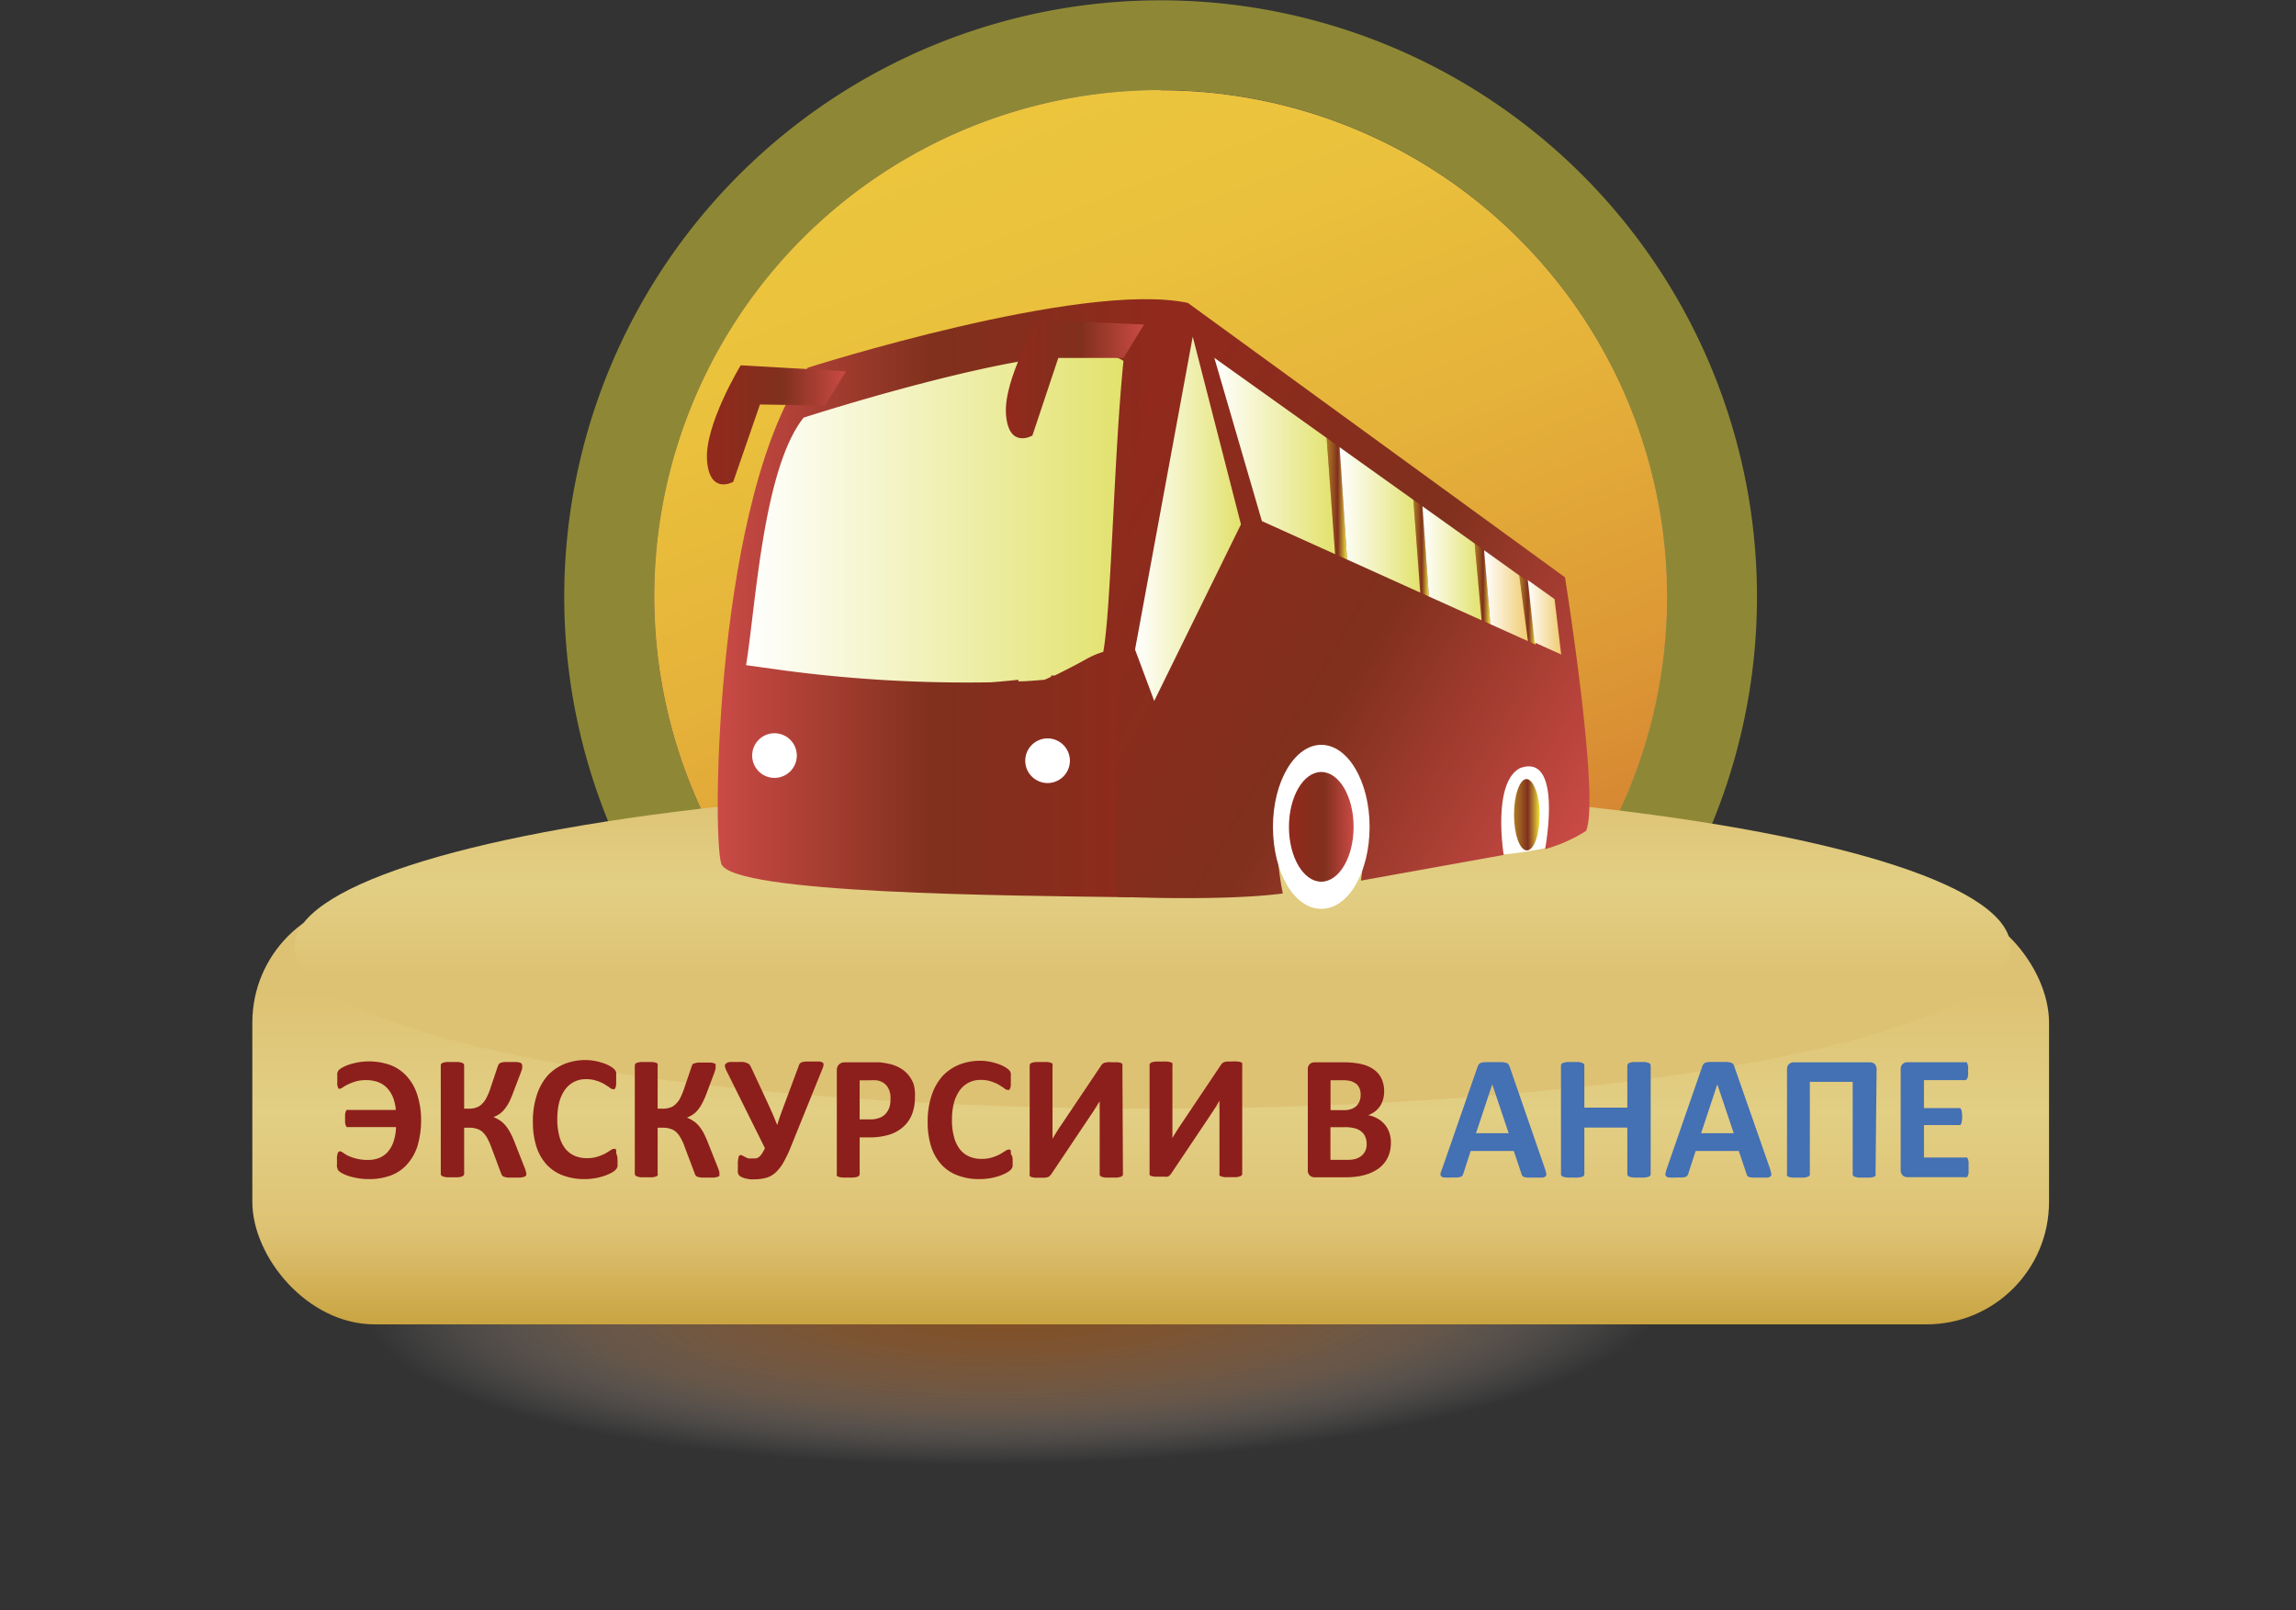 <svg xmlns="http://www.w3.org/2000/svg" xmlns:xlink="http://www.w3.org/1999/xlink" viewBox="0 0 218.1 152.94"><rect x="0" y="0" width="218.1" height="152.94" fill="#333333" stroke="none"/><defs><style>.cls-1{opacity:0.79;fill:url(#Безымянный_градиент_27);}.cls-2{fill:#f7ea3a;opacity:0.46;}.cls-3{fill:#ba9a6e;}.cls-4{fill:url(#Безымянный_градиент_8);}.cls-5{fill:url(#Безымянный_градиент_70);}.cls-6{fill:url(#Безымянный_градиент_68);}.cls-7{fill:url(#Безымянный_градиент_9);}.cls-8{fill:#fff;}.cls-9{fill:url(#Безымянный_градиент_152);}.cls-10{fill:url(#Безымянный_градиент_9-2);}.cls-11{fill:url(#Безымянный_градиент_152-2);}.cls-12{fill:url(#Безымянный_градиент_9-3);}.cls-13{fill:url(#Безымянный_градиент_9-4);}.cls-14{fill:url(#Безымянный_градиент_171);}.cls-15{fill:url(#Безымянный_градиент_171-2);}.cls-16{fill:url(#Безымянный_градиент_171-3);}.cls-17{fill:url(#Безымянный_градиент_171-4);}.cls-18{fill:url(#Безымянный_градиент_152-3);}.cls-19{fill:url(#Безымянный_градиент_152-4);}.cls-20{fill:url(#Безымянный_градиент_152-5);}.cls-21{fill:url(#Безымянный_градиент_64);}.cls-22{fill:url(#Безымянный_градиент_64-2);}.cls-23{fill:url(#Безымянный_градиент_9-5);}.cls-24{fill:url(#Безымянный_градиент_171-5);}.cls-25{fill:#8c1f1c;}.cls-26{fill:#4470b4;}</style><radialGradient id="Безымянный_градиент_27" cx="404.56" cy="3360.14" r="180.36" gradientTransform="matrix(0.6, -0.01, 0, 0.15, -146.19, -376.26)" gradientUnits="userSpaceOnUse"><stop offset="0" stop-color="#975721"/><stop offset="0.09" stop-color="#985a25" stop-opacity="0.97"/><stop offset="0.18" stop-color="#9b6232" stop-opacity="0.89"/><stop offset="0.28" stop-color="#a07047" stop-opacity="0.75"/><stop offset="0.38" stop-color="#a78365" stop-opacity="0.56"/><stop offset="0.47" stop-color="#b19c8c" stop-opacity="0.31"/><stop offset="0.57" stop-color="#bcbbba" stop-opacity="0"/><stop offset="0.57" stop-color="#bcbbbb" stop-opacity="0"/><stop offset="1" stop-color="#fff" stop-opacity="0"/></radialGradient><linearGradient id="Безымянный_градиент_8" x1="91.54" y1="9.32" x2="124.24" y2="92.04" gradientUnits="userSpaceOnUse"><stop offset="0" stop-color="#ecc63d"/><stop offset="0.22" stop-color="#eac13c"/><stop offset="0.5" stop-color="#e5b23a"/><stop offset="0.8" stop-color="#dd9935"/><stop offset="1" stop-color="#d68432"/></linearGradient><linearGradient id="Безымянный_градиент_70" x1="109.3" y1="125.8" x2="109.3" y2="85.5" gradientUnits="userSpaceOnUse"><stop offset="0" stop-color="#c9a441"/><stop offset="0.22" stop-color="#dec274"/><stop offset="0.5" stop-color="#e2cf84"/><stop offset="0.78" stop-color="#dec274"/></linearGradient><linearGradient id="Безымянный_градиент_68" x1="109.47" y1="68.51" x2="109.47" y2="99.31" gradientUnits="userSpaceOnUse"><stop offset="0.22" stop-color="#dec274"/><stop offset="0.5" stop-color="#e2cf84"/><stop offset="0.78" stop-color="#dec274"/></linearGradient><linearGradient id="Безымянный_градиент_9" x1="112.83" y1="56.82" x2="68.16" y2="56.82" gradientUnits="userSpaceOnUse"><stop offset="0" stop-color="#92291d"/><stop offset="0.54" stop-color="#80301d"/><stop offset="1" stop-color="#ca4a46"/></linearGradient><linearGradient id="Безымянный_градиент_152" x1="70.9" y1="49.2" x2="106.75" y2="49.2" gradientUnits="userSpaceOnUse"><stop offset="0" stop-color="#fff"/><stop offset="1" stop-color="#e2e26d"/></linearGradient><linearGradient id="Безымянный_градиент_9-2" x1="99.27" y1="51.08" x2="149.86" y2="80.28" xlink:href="#Безымянный_градиент_9"/><linearGradient id="Безымянный_градиент_152-2" x1="107.82" y1="49.28" x2="117.88" y2="49.28" xlink:href="#Безымянный_градиент_152"/><linearGradient id="Безымянный_градиент_9-3" x1="67.13" y1="40.36" x2="80.36" y2="40.36" xlink:href="#Безымянный_градиент_9"/><linearGradient id="Безымянный_градиент_9-4" x1="95.53" y1="36.03" x2="108.67" y2="36.03" xlink:href="#Безымянный_градиент_9"/><linearGradient id="Безымянный_градиент_171" x1="126.02" y1="47.38" x2="127.96" y2="47.38" gradientUnits="userSpaceOnUse"><stop offset="0" stop-color="#ad7a24"/><stop offset="0.21" stop-color="#9d6022"/><stop offset="0.54" stop-color="#80301d"/><stop offset="0.77" stop-color="#b7892c"/><stop offset="1" stop-color="#f1e63c"/></linearGradient><linearGradient id="Безымянный_градиент_171-2" x1="134.26" y1="52.07" x2="135.73" y2="52.07" xlink:href="#Безымянный_градиент_171"/><linearGradient id="Безымянный_градиент_171-3" x1="144.32" y1="57.94" x2="145.88" y2="57.94" xlink:href="#Безымянный_градиент_171"/><linearGradient id="Безымянный_градиент_171-4" x1="140.08" y1="55.46" x2="141.57" y2="55.46" xlink:href="#Безымянный_градиент_171"/><linearGradient id="Безымянный_градиент_152-3" x1="115.35" y1="43.32" x2="126.82" y2="43.32" xlink:href="#Безымянный_градиент_152"/><linearGradient id="Безымянный_градиент_152-4" x1="127.25" y1="49.38" x2="134.91" y2="49.38" xlink:href="#Безымянный_градиент_152"/><linearGradient id="Безымянный_градиент_152-5" x1="135.12" y1="53.5" x2="140.74" y2="53.5" xlink:href="#Безымянный_градиент_152"/><linearGradient id="Безымянный_градиент_64" x1="140.98" y1="56.59" x2="145.14" y2="56.59" gradientUnits="userSpaceOnUse"><stop offset="0" stop-color="#fff"/><stop offset="1" stop-color="#f0cb70"/></linearGradient><linearGradient id="Безымянный_градиент_64-2" x1="145.13" y1="58.64" x2="148.3" y2="58.64" xlink:href="#Безымянный_градиент_64"/><linearGradient id="Безымянный_градиент_9-5" x1="122.44" y1="78.54" x2="128.58" y2="78.54" xlink:href="#Безымянный_градиент_9"/><linearGradient id="Безымянный_градиент_171-5" x1="143.82" y1="77.38" x2="146.26" y2="77.38" xlink:href="#Безымянный_градиент_171"/></defs><title>Ресурс 13</title><g id="Слой_2" data-name="Слой 2"><g id="Слой_5" data-name="Слой 5"><path class="cls-1" d="M218.1,124.06c.32,15-48.25,27.9-108.48,28.83S.31,142.42,0,127.42s48.27-27.9,108.48-28.83S217.79,109.06,218.1,124.06Z"/></g><g id="Слой_3" data-name="Слой 3"><path class="cls-2" d="M62.16,56.65a48.09,48.09,0,1,1,89.89,23.78q4.35,1.13,8.41,2.48a56.65,56.65,0,1,0-100.18.46q4-1.4,8.39-2.56A47.8,47.8,0,0,1,62.16,56.65Z"/><path class="cls-3" d="M110.25,8.56A48.09,48.09,0,0,0,68.67,80.81a163.65,163.65,0,0,1,42.39-5.35,165.06,165.06,0,0,1,41,5,48.09,48.09,0,0,0-41.8-71.87Z"/><path class="cls-4" d="M110.25,8.56A48.09,48.09,0,0,0,68.67,80.81a163.65,163.65,0,0,1,42.39-5.35,165.06,165.06,0,0,1,41,5,48.09,48.09,0,0,0-41.8-71.87Z"/></g><g id="Слой_4" data-name="Слой 4"><rect class="cls-5" x="23.97" y="85.5" width="170.67" height="40.3" rx="11.63"/><ellipse class="cls-6" cx="109.47" cy="89.91" rx="81.5" ry="15.4"/></g><g id="Слой_1-2" data-name="Слой 1"><path class="cls-7" d="M76.72,34.93s26.05-8.3,36.11-6.16c-2.59,8.53-9,35-5.32,56.46-11.58-.16-38.1-.31-39-3.2S68,46.82,76.72,34.93Z"/><path class="cls-8" d="M147.73,80.34a8,8,0,0,0,.5-3c0-3.08-1.43-5.58-3.19-5.58s-3.19,2.5-3.19,5.58a7.46,7.46,0,0,0,.88,3.83A33.33,33.33,0,0,0,147.73,80.34Z"/><path class="cls-9" d="M74.59,63.7a132,132,0,0,0,19.57,1.11c.89-.07,1.76-.15,2.58-.24,0,.05,0,.1,0,.15.82,0,1.65-.09,2.48-.15l.62-.28,0-.12.34,0c1-.49,2-1,3-1.56a8.13,8.13,0,0,1,1.62-.69c.76-4.07,1-18.6,1.92-27.63-4.27-3.08-30.38,5.38-30.38,5.38-3.87,4.84-4.55,17.92-5.47,23.51Z"/><path class="cls-10" d="M112.85,28.78l35.81,26.06s3.36,21,2,24.09a14.65,14.65,0,0,1-3.89,1.73s1.74-9.19-2.37-7.7c-2.68,1.37-1.56,8.25-1.56,8.25l-13.56,2.44s1.77-11.49-3-12.34c-5.43-1-5.49,8.53-4.42,13.56-5.79.76-15.7.31-15.7.31S105.07,32.29,112.85,28.78Z"/><polygon class="cls-11" points="113.3 31.98 117.88 49.81 109.64 66.58 107.82 61.7 113.3 31.98"/><path class="cls-12" d="M80.36,35.27l-10-.57s-3.43,5.64-3.2,9,2.49,2.07,2.49,2.07l2.54-7.35,6.18.1Z"/><path class="cls-13" d="M108.67,30.83l-10-.46s-3.37,5.67-3.11,9,2.51,2,2.51,2l2.46-7.37,6.19,0Z"/><polygon class="cls-14" points="126.02 41.6 126.82 52.64 127.96 53.15 127.25 42.48 126.02 41.6"/><polygon class="cls-15" points="134.26 47.48 134.91 56.29 135.73 56.66 135.12 48.09 134.26 47.48"/><polygon class="cls-16" points="144.32 54.66 145.14 60.9 145.88 61.23 145.24 55.31 144.32 54.66"/><polygon class="cls-17" points="140.08 51.63 140.74 58.92 141.57 59.29 140.98 52.27 140.08 51.63"/><polygon class="cls-18" points="115.35 33.99 119.87 49.5 126.82 52.64 126.02 41.6 115.35 33.99"/><polygon class="cls-19" points="127.25 42.48 127.96 53.15 134.91 56.29 134.26 47.48 127.25 42.48"/><polygon class="cls-20" points="135.12 48.09 135.73 56.66 140.74 58.92 140.08 51.63 135.12 48.09"/><polygon class="cls-21" points="140.98 52.27 141.57 59.29 145.14 60.9 144.32 54.66 140.98 52.27"/><polygon class="cls-22" points="145.13 55.1 145.78 61.03 148.3 62.17 147.67 56.91 145.13 55.1"/><path class="cls-8" d="M130.1,78.54c0,4.3-2,7.79-4.59,7.79s-4.59-3.49-4.59-7.79,2.06-7.79,4.59-7.79S130.1,74.23,130.1,78.54Z"/><path class="cls-23" d="M128.58,78.54c0,2.88-1.37,5.21-3.07,5.21s-3.07-2.33-3.07-5.21,1.38-5.21,3.07-5.21S128.58,75.66,128.58,78.54Z"/><path class="cls-24" d="M146.26,77.38c0,1.87-.54,3.4-1.22,3.4s-1.22-1.53-1.22-3.4S144.37,74,145,74,146.26,75.5,146.26,77.38Z"/><path class="cls-8" d="M75.69,71.77a2.12,2.12,0,1,1-2.12-2.12A2.12,2.12,0,0,1,75.69,71.77Z"/><path class="cls-8" d="M101.63,72.26a2.12,2.12,0,1,1-2.12-2.12A2.12,2.12,0,0,1,101.63,72.26Z"/></g><g id="Слой_2-2" data-name="Слой 2"><path class="cls-25" d="M40,106.28a8.7,8.7,0,0,1-.33,2.54,4.82,4.82,0,0,1-1,1.78,3.91,3.91,0,0,1-1.56,1.06A5.88,5.88,0,0,1,35,112a6.31,6.31,0,0,1-1.67-.23,3.34,3.34,0,0,1-.68-.25,1.76,1.76,0,0,1-.42-.25,1.06,1.06,0,0,1-.16-.19c0-.06,0-.12-.06-.2a2,2,0,0,1,0-.3c0-.11,0-.26,0-.43a1.73,1.73,0,0,1,.07-.6c.05-.13.13-.19.22-.19a.6.6,0,0,1,.28.13,4.28,4.28,0,0,0,.48.29,4.39,4.39,0,0,0,1.89.4A2.85,2.85,0,0,0,36,110a2.19,2.19,0,0,0,.83-.58,2.78,2.78,0,0,0,.56-1,4.88,4.88,0,0,0,.23-1.36H33.09a.23.23,0,0,1-.14,0,.28.28,0,0,1-.1-.15,1.31,1.31,0,0,1-.07-.27c0-.1,0-.24,0-.4s0-.29,0-.4a1.31,1.31,0,0,1,.07-.27.3.3,0,0,1,.1-.14.24.24,0,0,1,.14,0H37.6a4.37,4.37,0,0,0-.28-1.22,2.92,2.92,0,0,0-.58-.89,2.21,2.21,0,0,0-.85-.54,3.16,3.16,0,0,0-1.09-.18,3.52,3.52,0,0,0-1,.12,4.88,4.88,0,0,0-.73.28,3.69,3.69,0,0,0-.51.29.71.71,0,0,1-.28.13.18.18,0,0,1-.1,0,.32.32,0,0,1-.08-.13,2.08,2.08,0,0,1-.06-.24,3.79,3.79,0,0,1,0-.38c0-.17,0-.31,0-.43a2,2,0,0,1,0-.29.69.69,0,0,1,.07-.19.36.36,0,0,1,.12-.16,1.73,1.73,0,0,1,.32-.21,3.36,3.36,0,0,1,.62-.27,7,7,0,0,1,.85-.21,6.06,6.06,0,0,1,3.07.26,4.06,4.06,0,0,1,1.54,1.05,4.72,4.72,0,0,1,1,1.75A7.66,7.66,0,0,1,40,106.28Z"/><path class="cls-25" d="M50,111.53a.28.28,0,0,1-.05.16.34.34,0,0,1-.18.1,2.15,2.15,0,0,1-.35.07l-.57,0-.58,0a2.08,2.08,0,0,1-.36-.07.44.44,0,0,1-.21-.13.75.75,0,0,1-.1-.2L46.68,109a6.31,6.31,0,0,0-.39-.88,2.61,2.61,0,0,0-.45-.59,1.35,1.35,0,0,0-.56-.31,2.15,2.15,0,0,0-.7-.1h-.49v4.37a.21.21,0,0,1-.06.16.38.38,0,0,1-.17.11,2,2,0,0,1-.34.07l-.54,0-.54,0a2,2,0,0,1-.34-.07.5.5,0,0,1-.18-.11.21.21,0,0,1-.05-.16V101.2a.2.2,0,0,1,.05-.15.5.5,0,0,1,.18-.11,2.12,2.12,0,0,1,.34-.06l.54,0,.54,0a2.12,2.12,0,0,1,.34.06.38.38,0,0,1,.17.11.2.2,0,0,1,.06.15v4.11h.49a1.92,1.92,0,0,0,.67-.11,1.36,1.36,0,0,0,.52-.32,2.22,2.22,0,0,0,.42-.57,5.52,5.52,0,0,0,.37-.86l.73-2.18a.93.93,0,0,1,.1-.2.44.44,0,0,1,.19-.12,1.44,1.44,0,0,1,.35-.07l.58,0,.54,0a1.31,1.31,0,0,1,.34.06.28.28,0,0,1,.16.1.25.25,0,0,1,.05.16,1.76,1.76,0,0,1,0,.27c0,.1-.07.24-.13.42l-.74,1.94a7.61,7.61,0,0,1-.4.92,3.74,3.74,0,0,1-.43.64,2.39,2.39,0,0,1-.47.44,3.15,3.15,0,0,1-.55.28h0a3.91,3.91,0,0,1,.61.32,2.41,2.41,0,0,1,.51.46,3.66,3.66,0,0,1,.46.68,8.1,8.1,0,0,1,.45,1l.89,2.26a2.56,2.56,0,0,1,.16.48A1,1,0,0,1,50,111.53Z"/><path class="cls-25" d="M58.66,110.17a3.53,3.53,0,0,1,0,.36,1.7,1.7,0,0,1,0,.26.75.75,0,0,1-.07.18.66.66,0,0,1-.14.17,1.51,1.51,0,0,1-.35.25,4.47,4.47,0,0,1-.65.29,5.9,5.9,0,0,1-.88.23,6,6,0,0,1-1.07.09,5.6,5.6,0,0,1-2-.34,4,4,0,0,1-1.54-1,4.65,4.65,0,0,1-1-1.72,7.6,7.6,0,0,1-.34-2.4A7.78,7.78,0,0,1,51,104a5.25,5.25,0,0,1,1-1.81,4.5,4.5,0,0,1,1.6-1.12,5.46,5.46,0,0,1,2-.38,5,5,0,0,1,.88.08,5.55,5.55,0,0,1,.78.2,3.53,3.53,0,0,1,.65.28,2.66,2.66,0,0,1,.4.27,1.79,1.79,0,0,1,.16.19.8.8,0,0,1,.06.2,1.88,1.88,0,0,1,0,.28c0,.1,0,.23,0,.39s0,.31,0,.43a1,1,0,0,1-.06.29.4.4,0,0,1-.1.16.24.24,0,0,1-.14,0,.59.59,0,0,1-.32-.15c-.13-.1-.3-.2-.5-.33a3.65,3.65,0,0,0-.74-.32,3,3,0,0,0-1-.15,2.38,2.38,0,0,0-2,1,3.69,3.69,0,0,0-.55,1.2,6.27,6.27,0,0,0-.18,1.57,5.88,5.88,0,0,0,.2,1.67,3.22,3.22,0,0,0,.56,1.16,2.36,2.36,0,0,0,.89.68,2.87,2.87,0,0,0,1.17.22,3.15,3.15,0,0,0,1-.14,4.74,4.74,0,0,0,.74-.3l.5-.31a.62.62,0,0,1,.31-.13.29.29,0,0,1,.14,0,.26.26,0,0,1,.08.14,1.3,1.3,0,0,1,0,.28C58.65,109.81,58.66,110,58.66,110.17Z"/><path class="cls-25" d="M68.33,111.53a.22.22,0,0,1,0,.16.3.3,0,0,1-.18.1,1.77,1.77,0,0,1-.35.07l-.56,0-.59,0a2.08,2.08,0,0,1-.36-.07.37.37,0,0,1-.2-.13.42.42,0,0,1-.1-.2L65.06,109a4.6,4.6,0,0,0-.39-.88,2.33,2.33,0,0,0-.44-.59,1.41,1.41,0,0,0-.56-.31,2.19,2.19,0,0,0-.7-.1h-.5v4.37a.25.25,0,0,1,0,.16.37.37,0,0,1-.18.11,1.68,1.68,0,0,1-.33.07l-.54,0-.54,0a1.81,1.81,0,0,1-.34-.07.37.37,0,0,1-.18-.11.21.21,0,0,1-.06-.16V101.2a.2.2,0,0,1,.06-.15.37.37,0,0,1,.18-.11,1.93,1.93,0,0,1,.34-.06l.54,0,.54,0a1.8,1.8,0,0,1,.33.06.37.37,0,0,1,.18.11.25.25,0,0,1,0,.15v4.11H63a2,2,0,0,0,.67-.11,1.26,1.26,0,0,0,.51-.32,2,2,0,0,0,.43-.57,6.78,6.78,0,0,0,.36-.86l.74-2.18a.93.93,0,0,1,.1-.2A.39.39,0,0,1,66,101a1.35,1.35,0,0,1,.34-.07l.58,0,.55,0a1.22,1.22,0,0,1,.33.06.27.27,0,0,1,.17.1.25.25,0,0,1,0,.16,1,1,0,0,1,0,.27,4.33,4.33,0,0,1-.13.42l-.73,1.94a7.52,7.52,0,0,1-.41.92,3.22,3.22,0,0,1-.42.64,2.18,2.18,0,0,1-.48.44,2.84,2.84,0,0,1-.55.28h0a3.18,3.18,0,0,1,.61.32,2.23,2.23,0,0,1,.52.46,4.23,4.23,0,0,1,.46.68,10.1,10.1,0,0,1,.44,1l.9,2.26a3.66,3.66,0,0,1,.16.48A.86.86,0,0,1,68.33,111.53Z"/><path class="cls-25" d="M75.17,108.82a11.67,11.67,0,0,1-.73,1.56,4,4,0,0,1-.77,1,2.27,2.27,0,0,1-.89.5,4.21,4.21,0,0,1-1.11.14,3.4,3.4,0,0,1-.45,0l-.41-.08a2.23,2.23,0,0,1-.34-.12.63.63,0,0,1-.21-.13.45.45,0,0,1-.11-.13,1.08,1.08,0,0,1-.06-.19,2,2,0,0,1,0-.3c0-.12,0-.27,0-.45a2.25,2.25,0,0,1,.07-.69c0-.14.12-.21.22-.21a.29.29,0,0,1,.17.06l.23.12a1.69,1.69,0,0,0,.3.13,1.64,1.64,0,0,0,.41,0,1.15,1.15,0,0,0,.33,0,.71.71,0,0,0,.29-.14,1.71,1.71,0,0,0,.27-.31,4,4,0,0,0,.28-.52L69,101.69a1.36,1.36,0,0,1-.14-.42A.26.26,0,0,1,69,101a.64.64,0,0,1,.34-.12,5.55,5.55,0,0,1,.65,0,5.64,5.64,0,0,1,.63,0A1.23,1.23,0,0,1,71,101a.45.45,0,0,1,.22.16,1.63,1.63,0,0,1,.15.27l1.54,3.31.48,1.06c.15.35.29.71.44,1.07h0c.11-.38.23-.75.36-1.1s.27-.74.42-1.13l1.25-3.36A.68.68,0,0,1,76,101a.42.42,0,0,1,.21-.11,1.49,1.49,0,0,1,.37-.06h.61l.62,0a.76.76,0,0,1,.33.1.2.2,0,0,1,.09.2,1.1,1.1,0,0,1-.08.33Z"/><path class="cls-25" d="M86.91,104.23a4.3,4.3,0,0,1-.28,1.62,3.11,3.11,0,0,1-.84,1.2,3.69,3.69,0,0,1-1.34.74,6.58,6.58,0,0,1-1.88.25h-.91v3.48a.25.25,0,0,1-.06.16.37.37,0,0,1-.18.11,1.93,1.93,0,0,1-.34.06,4,4,0,0,1-.54,0,3.89,3.89,0,0,1-.53,0,1.77,1.77,0,0,1-.34-.06.37.37,0,0,1-.18-.11.3.3,0,0,1,0-.16V101.7a.77.77,0,0,1,.21-.59.73.73,0,0,1,.54-.2h2.57c.26,0,.51,0,.74,0a7,7,0,0,1,.84.13,3.56,3.56,0,0,1,1,.35,3,3,0,0,1,.86.67,3,3,0,0,1,.54.93A3.8,3.8,0,0,1,86.91,104.23Zm-2.32.16a1.91,1.91,0,0,0-.2-1,1.35,1.35,0,0,0-.5-.55,1.54,1.54,0,0,0-.62-.22,4.8,4.8,0,0,0-.67,0h-.94v3.71h1a2.3,2.3,0,0,0,.89-.15,1.47,1.47,0,0,0,.59-.4,1.74,1.74,0,0,0,.35-.61A2.77,2.77,0,0,0,84.59,104.39Z"/><path class="cls-25" d="M96.19,110.17a3.53,3.53,0,0,1,0,.36,1.7,1.7,0,0,1,0,.26.75.75,0,0,1-.07.18.66.66,0,0,1-.14.17,1.51,1.51,0,0,1-.35.25,4.47,4.47,0,0,1-.65.29,5.9,5.9,0,0,1-.88.23A6,6,0,0,1,93,112a5.6,5.6,0,0,1-2-.34,4,4,0,0,1-1.54-1,4.65,4.65,0,0,1-1-1.72,7.6,7.6,0,0,1-.34-2.4,7.78,7.78,0,0,1,.37-2.47,5.25,5.25,0,0,1,1-1.81,4.5,4.5,0,0,1,1.6-1.12,5.46,5.46,0,0,1,2-.38,5,5,0,0,1,.88.08,5.55,5.55,0,0,1,.78.2,3.53,3.53,0,0,1,.65.28,2.66,2.66,0,0,1,.4.27,1.79,1.79,0,0,1,.16.19.8.8,0,0,1,.06.2,1.88,1.88,0,0,1,0,.28c0,.1,0,.23,0,.39s0,.31,0,.43a1,1,0,0,1-.06.29.4.4,0,0,1-.1.16.24.24,0,0,1-.14,0,.59.59,0,0,1-.32-.15c-.13-.1-.3-.2-.5-.33a3.65,3.65,0,0,0-.74-.32,3,3,0,0,0-1-.15,2.38,2.38,0,0,0-2,1,3.69,3.69,0,0,0-.55,1.2,6.27,6.27,0,0,0-.18,1.57,5.88,5.88,0,0,0,.2,1.67,3.22,3.22,0,0,0,.56,1.16,2.36,2.36,0,0,0,.89.68,2.87,2.87,0,0,0,1.17.22,3.15,3.15,0,0,0,1-.14,4.74,4.74,0,0,0,.74-.3l.5-.31a.62.62,0,0,1,.31-.13.29.29,0,0,1,.14,0,.26.26,0,0,1,.08.14,1.3,1.3,0,0,1,0,.28C96.18,109.81,96.19,110,96.19,110.17Z"/><path class="cls-25" d="M106.67,111.54a.2.2,0,0,1-.06.15.39.39,0,0,1-.18.1,1.81,1.81,0,0,1-.34.07l-.54,0-.53,0a1.65,1.65,0,0,1-.34-.07.31.31,0,0,1-.17-.1.2.2,0,0,1-.05-.15v-6.4c0-.21,0-.4,0-.56h0c0,.08-.1.17-.16.27s-.13.22-.2.33-.14.24-.22.36l-.24.35-3.79,5.66-.14.16a.68.68,0,0,1-.19.11l-.28.05h-.42l-.53,0a1.56,1.56,0,0,1-.32-.07.24.24,0,0,1-.16-.11.34.34,0,0,1,0-.16V101.2a.2.2,0,0,1,.06-.15.37.37,0,0,1,.18-.11,2.12,2.12,0,0,1,.34-.06l.54,0,.54,0a1.8,1.8,0,0,1,.33.06.37.37,0,0,1,.18.11.25.25,0,0,1,0,.15V107c0,.18,0,.38,0,.58s0,.4,0,.59h0l.37-.61c.14-.23.29-.47.45-.69l3.8-5.66a.64.64,0,0,1,.13-.15.5.5,0,0,1,.18-.11l.28-.05a2.69,2.69,0,0,1,.43,0l.52,0a1.84,1.84,0,0,1,.32.06.41.41,0,0,1,.16.11.25.25,0,0,1,0,.15Z"/><path class="cls-25" d="M118,111.5a.24.24,0,0,1-.06.15.37.37,0,0,1-.18.1,1.81,1.81,0,0,1-.34.07l-.54,0-.53,0a1.81,1.81,0,0,1-.34-.07.38.38,0,0,1-.17-.1.23.23,0,0,1,0-.15v-5.76c0-.22,0-.43,0-.64s0-.4,0-.56h0a2.09,2.09,0,0,1-.16.27c-.06.11-.12.22-.19.33s-.15.23-.23.36-.16.23-.23.35l-3.8,5.66-.14.16a.49.49,0,0,1-.19.1.68.68,0,0,1-.27,0l-.43,0-.53,0a1.56,1.56,0,0,1-.32-.07c-.07,0-.13-.06-.15-.11a.28.28,0,0,1,0-.16V101.15a.2.2,0,0,1,.06-.14.4.4,0,0,1,.18-.11,1.48,1.48,0,0,1,.35-.06,4,4,0,0,1,.53,0,4.19,4.19,0,0,1,.54,0,1.22,1.22,0,0,1,.33.06.31.31,0,0,1,.18.11.19.19,0,0,1,0,.14v5.79c0,.18,0,.37,0,.58s0,.4,0,.59h0c.09-.17.21-.37.36-.61s.3-.47.45-.69l3.8-5.66a.64.64,0,0,1,.13-.15.5.5,0,0,1,.18-.11,1.06,1.06,0,0,1,.28-.06H117a3.79,3.79,0,0,1,.52,0,1.22,1.22,0,0,1,.32.06.29.29,0,0,1,.16.11.25.25,0,0,1,0,.15Z"/><path class="cls-25" d="M132.12,108.55a3.23,3.23,0,0,1-.16,1.06,2.64,2.64,0,0,1-.44.83,2.73,2.73,0,0,1-.68.63,4.07,4.07,0,0,1-.86.43,6.21,6.21,0,0,1-1,.25,8.57,8.57,0,0,1-1.19.08h-2.91a.67.67,0,0,1-.46-.17.66.66,0,0,1-.19-.53v-9.52a.67.67,0,0,1,.19-.54.66.66,0,0,1,.46-.16h2.75a7.5,7.5,0,0,1,1.7.17,3.3,3.3,0,0,1,1.17.51,2.25,2.25,0,0,1,.73.86,2.8,2.8,0,0,1,.25,1.24,2.55,2.55,0,0,1-.1.74,2.2,2.2,0,0,1-.29.64,2.31,2.31,0,0,1-.48.51,2.52,2.52,0,0,1-.65.35,2.74,2.74,0,0,1,.86.3,2.39,2.39,0,0,1,.68.54,2.33,2.33,0,0,1,.46.78A2.66,2.66,0,0,1,132.12,108.55ZM129.25,104a1.64,1.64,0,0,0-.1-.6,1.19,1.19,0,0,0-.3-.43,1.76,1.76,0,0,0-.51-.27,3,3,0,0,0-.82-.09h-1.13v2.84h1.24a2,2,0,0,0,.77-.12,1.33,1.33,0,0,0,.48-.31,1.36,1.36,0,0,0,.28-.46A1.77,1.77,0,0,0,129.25,104Zm.57,4.67a1.65,1.65,0,0,0-.13-.68,1.24,1.24,0,0,0-.37-.5,1.57,1.57,0,0,0-.62-.31,3.47,3.47,0,0,0-1-.11h-1.32v3.1H128a2.88,2.88,0,0,0,.78-.09,1.92,1.92,0,0,0,.55-.29,1.39,1.39,0,0,0,.49-1.12Z"/><path class="cls-26" d="M146.75,111a3,3,0,0,1,.13.48.3.3,0,0,1-.07.27.58.58,0,0,1-.33.11l-.65,0h-.67a2.06,2.06,0,0,1-.36-.05.37.37,0,0,1-.18-.11.6.6,0,0,1-.09-.18l-.73-2.19h-4.1l-.69,2.13a.75.75,0,0,1-.09.2.35.35,0,0,1-.18.13,1.31,1.31,0,0,1-.34.06l-.59,0a4.82,4.82,0,0,1-.61,0,.4.4,0,0,1-.3-.12.3.3,0,0,1-.06-.27A3,3,0,0,1,137,111l3.36-9.68a1.2,1.2,0,0,1,.12-.23.44.44,0,0,1,.22-.14,1.7,1.7,0,0,1,.4-.06h1.49a2.24,2.24,0,0,1,.46.06.46.46,0,0,1,.24.14,1.47,1.47,0,0,1,.12.25Zm-5-8h0l-1.54,4.64h3.1Z"/><path class="cls-26" d="M156.8,111.52a.3.3,0,0,1-.05.16.5.5,0,0,1-.18.11,2.12,2.12,0,0,1-.34.06,3.89,3.89,0,0,1-.53,0,4.22,4.22,0,0,1-.55,0,2.12,2.12,0,0,1-.34-.06.38.38,0,0,1-.17-.11.25.25,0,0,1-.06-.16v-4.41H150.5v4.41a.3.3,0,0,1-.05.16.43.43,0,0,1-.18.11,1.93,1.93,0,0,1-.34.06,4,4,0,0,1-.54,0,3.89,3.89,0,0,1-.53,0,1.77,1.77,0,0,1-.34-.06.48.48,0,0,1-.19-.11.3.3,0,0,1-.05-.16V101.21a.3.3,0,0,1,.05-.15.48.48,0,0,1,.19-.11,1.65,1.65,0,0,1,.34-.07l.53,0,.54,0a1.81,1.81,0,0,1,.34.07.43.43,0,0,1,.18.11.3.3,0,0,1,.05.15v4h4.08v-4a.24.24,0,0,1,.06-.15.38.38,0,0,1,.17-.11,2,2,0,0,1,.34-.07l.55,0,.53,0a2,2,0,0,1,.34.07.5.5,0,0,1,.18.11.3.3,0,0,1,.05.15Z"/><path class="cls-26" d="M168.13,111a4.14,4.14,0,0,1,.12.48.27.27,0,0,1-.07.27.57.57,0,0,1-.32.11l-.65,0h-.68a2.06,2.06,0,0,1-.36-.05.37.37,0,0,1-.18-.11.61.61,0,0,1-.08-.18l-.74-2.19h-4.1l-.69,2.13a.53.53,0,0,1-.09.2.31.31,0,0,1-.18.13,1.23,1.23,0,0,1-.34.06l-.59,0a4.82,4.82,0,0,1-.61,0,.42.42,0,0,1-.3-.12.3.3,0,0,1-.06-.27,3,3,0,0,1,.13-.48l3.36-9.68a1.2,1.2,0,0,1,.12-.23.44.44,0,0,1,.22-.14,1.8,1.8,0,0,1,.41-.06h1.48a2.24,2.24,0,0,1,.46.06.46.46,0,0,1,.24.14.73.73,0,0,1,.12.25Zm-5-8h0l-1.54,4.64h3.1Z"/><path class="cls-26" d="M178.16,111.54a.25.25,0,0,1,0,.15.39.39,0,0,1-.18.1,1.81,1.81,0,0,1-.34.07l-.54,0-.53,0a1.94,1.94,0,0,1-.35-.07.39.39,0,0,1-.18-.1.25.25,0,0,1-.05-.15v-8.78h-4.07v8.78a.25.25,0,0,1-.05.15.39.39,0,0,1-.18.1,2,2,0,0,1-.34.07l-.54,0-.54,0a1.81,1.81,0,0,1-.34-.07.39.39,0,0,1-.18-.1.25.25,0,0,1,0-.15v-9.93a.71.71,0,0,1,.18-.53.68.68,0,0,1,.47-.17h7.22a.64.64,0,0,1,.47.17.75.75,0,0,1,.17.53Z"/><path class="cls-26" d="M187,111c0,.16,0,.3,0,.41a1.05,1.05,0,0,1-.07.26.28.28,0,0,1-.1.15.24.24,0,0,1-.14,0h-5.49a.67.67,0,0,1-.46-.17.66.66,0,0,1-.19-.53v-9.52a.67.67,0,0,1,.19-.54.66.66,0,0,1,.46-.16h5.46a.2.2,0,0,1,.13,0,.36.36,0,0,1,.1.15.9.9,0,0,1,.06.27,2.42,2.42,0,0,1,0,.42,2.33,2.33,0,0,1,0,.4.77.77,0,0,1-.06.26.36.36,0,0,1-.1.15.21.21,0,0,1-.13.05h-3.9v2.66h3.3a.27.27,0,0,1,.14,0,.39.39,0,0,1,.1.14.9.9,0,0,1,.06.27,2.68,2.68,0,0,1,0,.8.83.83,0,0,1-.06.26.39.39,0,0,1-.1.14.25.25,0,0,1-.14,0h-3.3v3.08h3.93a.24.24,0,0,1,.14,0,.3.3,0,0,1,.1.14,1.31,1.31,0,0,1,.07.27C187,110.66,187,110.8,187,111Z"/></g></g></svg>